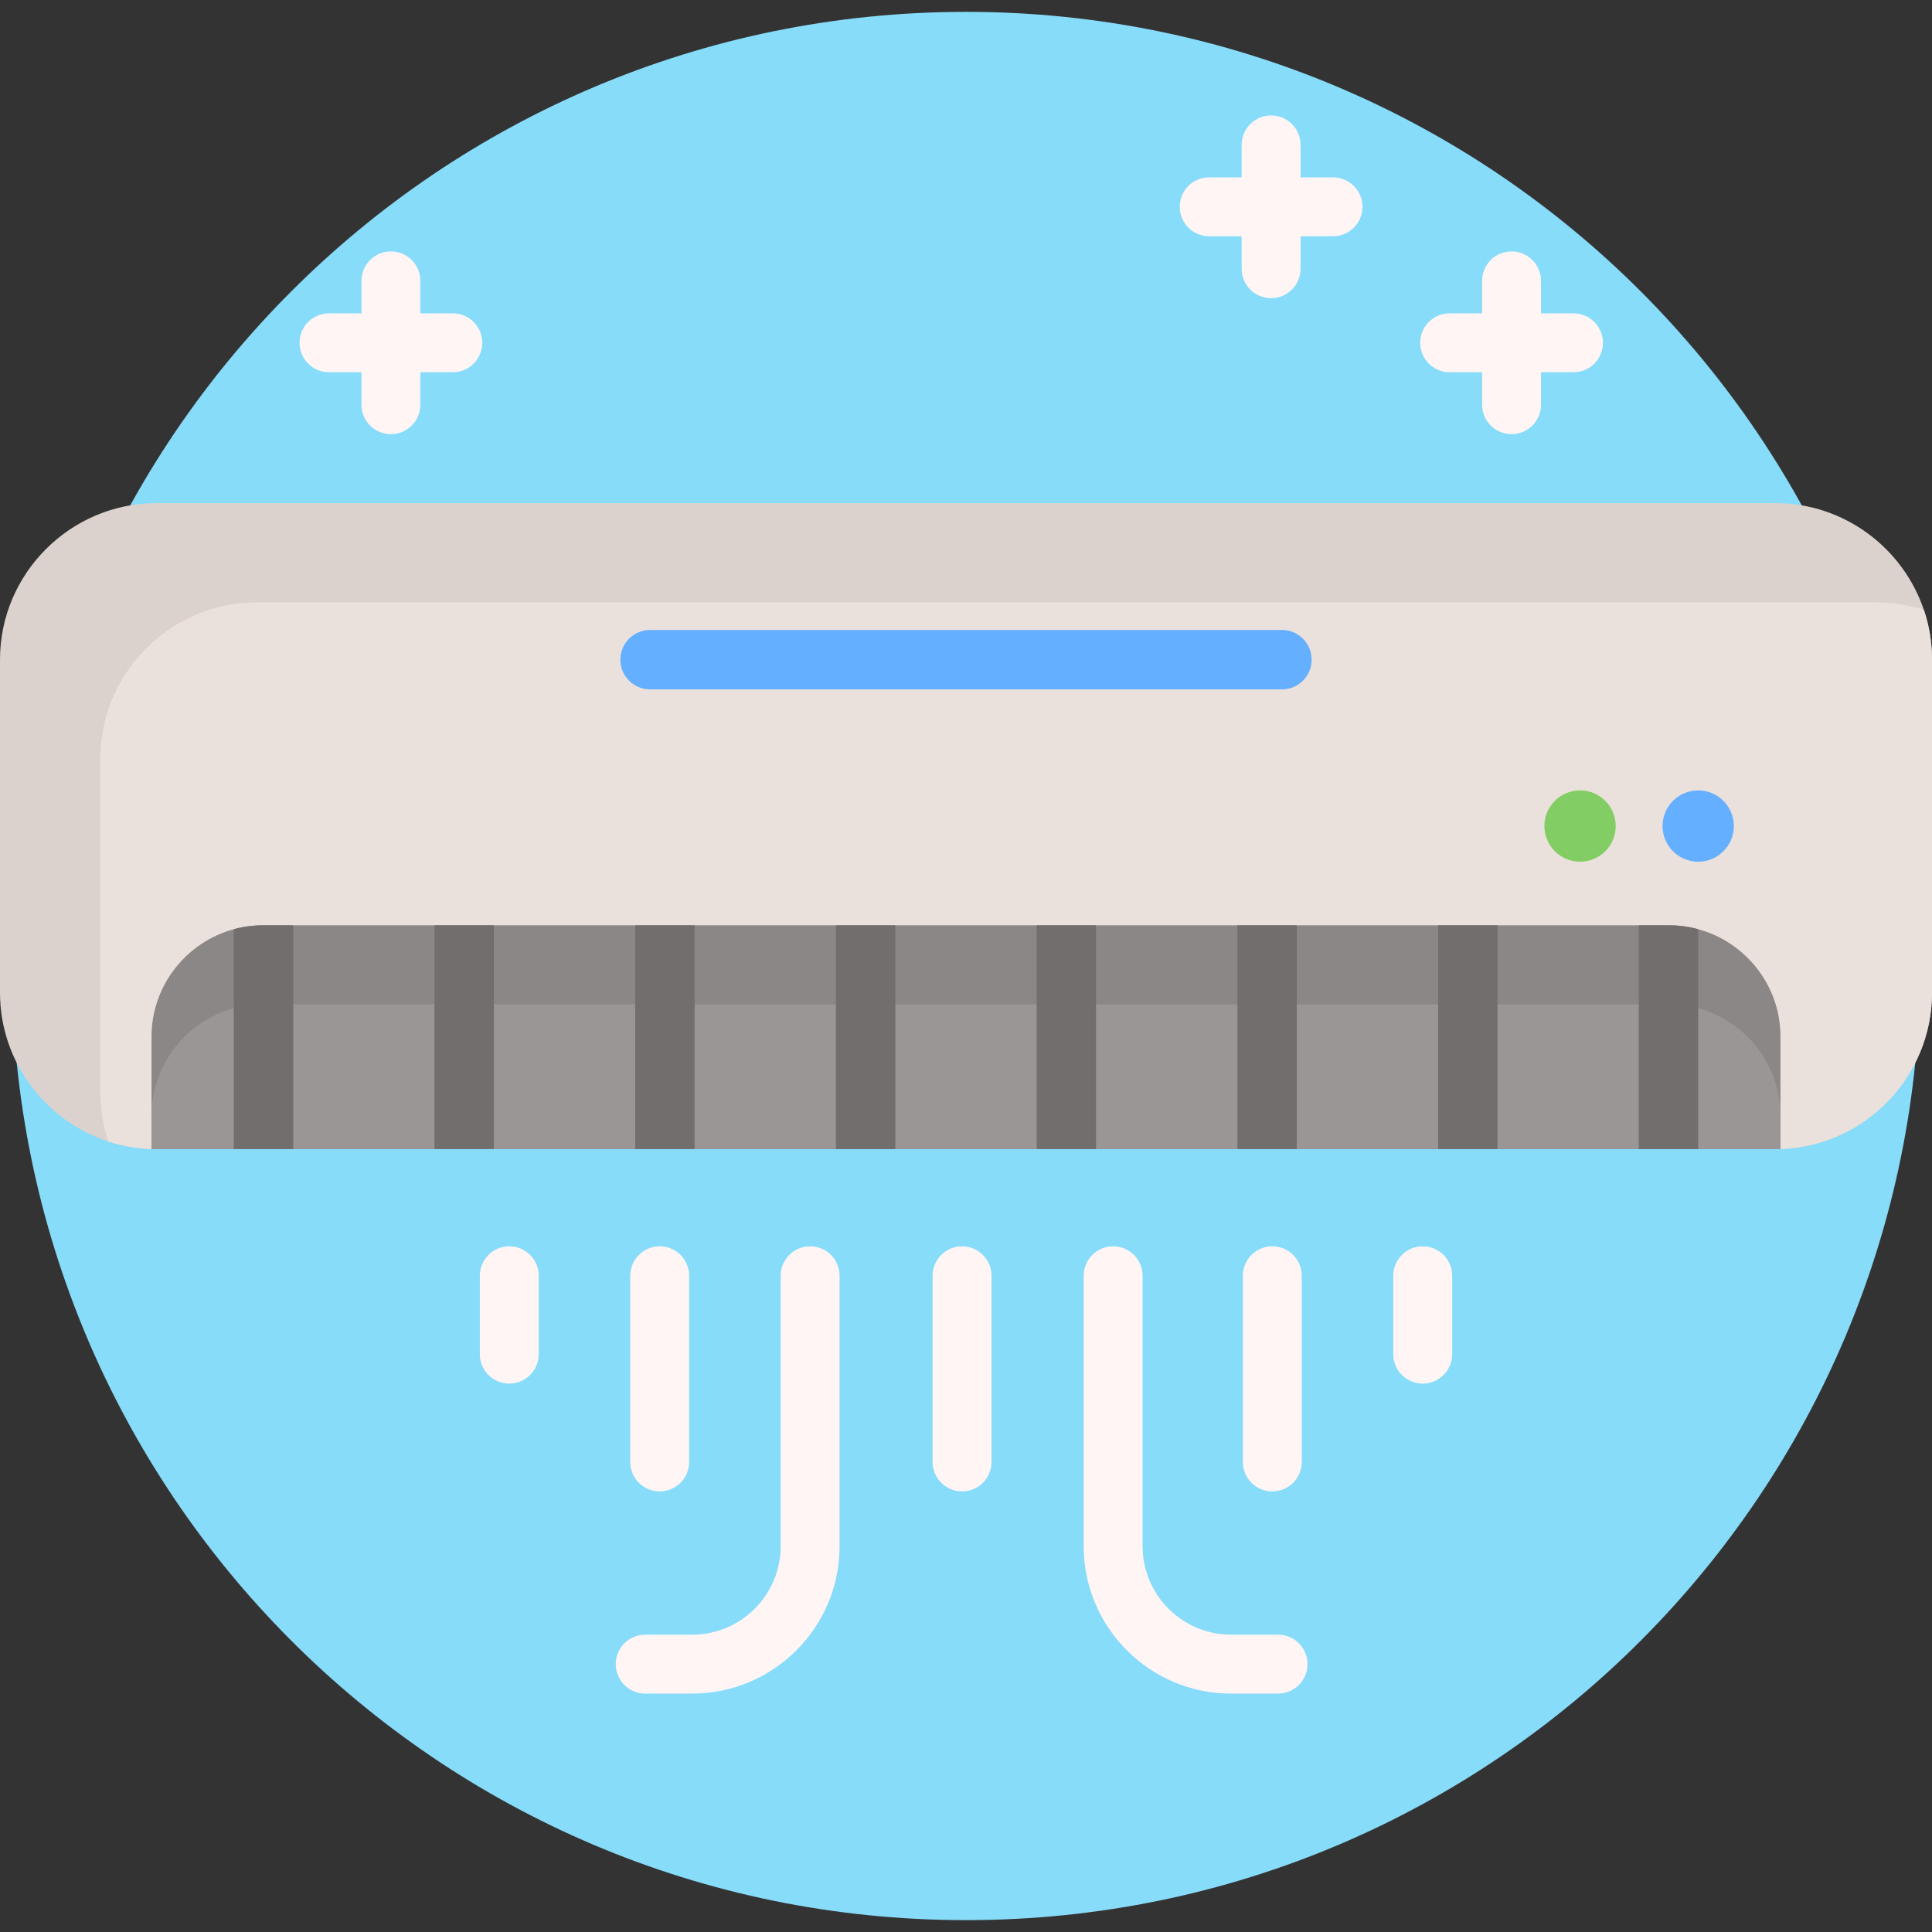 <?xml version="1.0" encoding="iso-8859-1"?>
<!-- Generator: Adobe Illustrator 19.0.0, SVG Export Plug-In . SVG Version: 6.00 Build 0)  -->
<svg version="1.1" id="Capa_1" xmlns="http://www.w3.org/2000/svg" xmlns:xlink="http://www.w3.org/1999/xlink" x="0px" y="0px"
	 viewBox="0 0 512 512" style="enable-background:new 0 0 512 512;" xml:space="preserve">
<rect x="0" y="0" width="512" height="512" fill="#333333" stroke="none"/>
<path style="fill:#87DCFA;" d="M508.856,256c0,138.761-112.281,252.856-252.856,252.856C115.791,508.856,3.145,395.106,3.145,256
	c0-139.649,113.207-252.856,252.856-252.856C395.909,3.144,508.856,116.591,508.856,256z"/>
<path style="fill:#DCD2CD;" d="M512,174.786v88.28c0,22.372-17.952,40.744-40.156,41.437c-0.431,0.01-0.871,0.021-1.302,0.021
	H41.458c-0.431,0-0.871-0.01-1.302-0.021c-3.969-0.126-7.8-0.809-11.411-1.984C12.115,297.122,0,281.438,0,263.066v-88.28
	c0-22.791,18.655-41.447,41.458-41.447h429.085c18.204,0,33.773,11.895,39.306,28.293C511.245,165.768,512,170.198,512,174.786z"/>
<path style="fill:#EBE1DC;" d="M512,174.786v88.28c0,22.372-17.952,40.744-40.156,41.437c-0.431,0.01-0.871,0.021-1.302,0.021
	H41.458c-0.431,0-0.871-0.01-1.302-0.021c-3.969-0.126-7.8-0.809-11.411-1.984c-1.396-4.136-2.152-8.566-2.152-13.165v-88.279
	c0-22.791,18.656-41.447,41.458-41.447h429.085c4.43,0,8.703,0.703,12.713,2.005C511.245,165.768,512,170.198,512,174.786z"/>
<path style="fill:#8C8787;" d="M471.844,274.708v29.794c-0.431,0.01-0.871,0.021-1.302,0.021H41.458
	c-0.431,0-0.871-0.01-1.302-0.021v-29.794c0-13.563,9.28-25.059,21.805-28.46c2.446-0.672,5.029-1.029,7.685-1.029h372.709
	c2.656,0,5.238,0.357,7.685,1.029C462.564,249.649,471.844,261.145,471.844,274.708z"/>
<path style="fill:#9B9696;" d="M471.844,295.652v8.85c-0.431,0.01-0.871,0.021-1.302,0.021H41.458c-0.431,0-0.871-0.01-1.302-0.021
	v-8.85c0-16.22,13.27-29.49,29.49-29.49h372.709C458.574,266.163,471.844,279.432,471.844,295.652z"/>
<g>
	<path style="fill:#736E6E;" d="M77.708,245.219v59.305H61.961v-58.277c2.446-0.672,5.029-1.029,7.685-1.029h8.063V245.219z"/>
	<rect x="115.143" y="245.217" style="fill:#736E6E;" width="15.744" height="59.305"/>
	<rect x="168.338" y="245.217" style="fill:#736E6E;" width="15.744" height="59.305"/>
	<rect x="221.534" y="245.217" style="fill:#736E6E;" width="15.744" height="59.305"/>
	<rect x="274.719" y="245.217" style="fill:#736E6E;" width="15.744" height="59.305"/>
	<rect x="327.914" y="245.217" style="fill:#736E6E;" width="15.744" height="59.305"/>
	<rect x="381.11" y="245.217" style="fill:#736E6E;" width="15.744" height="59.305"/>
	<path style="fill:#736E6E;" d="M450.039,246.247v58.276h-15.747v-59.305h8.063C445.011,245.219,447.593,245.575,450.039,246.247z"
		/>
</g>
<circle style="fill:#82CD64;" cx="418.728" cy="218.911" r="9.449"/>
<g>
	<circle style="fill:#64AFFF;" cx="450.039" cy="218.911" r="9.449"/>
	<path style="fill:#64AFFF;" d="M339.724,182.692H172.277c-4.349,0-7.873-3.525-7.873-7.873c0-4.349,3.526-7.873,7.873-7.873
		h167.447c4.349,0,7.873,3.525,7.873,7.873C347.597,179.166,344.072,182.692,339.724,182.692z"/>
</g>
<g>
	<path style="fill:#FFF5F5;" d="M174.828,395.24c4.31,0,7.805-3.493,7.805-7.805v-49.347c0-4.311-3.494-7.805-7.805-7.805
		c-4.31,0-7.805,3.493-7.805,7.805v49.347C167.024,391.745,170.518,395.24,174.828,395.24z"/>
	<path style="fill:#FFF5F5;" d="M254.955,330.283c-4.31,0-7.805,3.493-7.805,7.805v49.347c0,4.311,3.494,7.805,7.805,7.805
		c4.31,0,7.805-3.493,7.805-7.805v-49.347C262.759,333.777,259.265,330.283,254.955,330.283z"/>
	<path style="fill:#FFF5F5;" d="M337.173,395.24c4.31,0,7.805-3.493,7.805-7.805v-49.347c0-4.311-3.494-7.805-7.805-7.805
		c-4.31,0-7.805,3.493-7.805,7.805v49.347C329.368,391.745,332.861,395.24,337.173,395.24z"/>
	<path style="fill:#FFF5F5;" d="M214.692,330.283c-4.31,0-7.805,3.493-7.805,7.805v71.671c0,12.931-10.518,23.449-23.449,23.449
		h-12.455c-4.31,0-7.805,3.493-7.805,7.805s3.494,7.805,7.805,7.805h12.455c21.536,0,39.058-17.522,39.058-39.058v-71.671
		C222.496,333.777,219.002,330.283,214.692,330.283z"/>
	<path style="fill:#FFF5F5;" d="M338.701,433.208h-12.455c-12.929,0-23.449-10.518-23.449-23.449v-71.671
		c0-4.311-3.494-7.805-7.805-7.805c-4.31,0-7.805,3.493-7.805,7.805v71.671c0,21.536,17.521,39.058,39.058,39.058h12.455
		c4.31,0,7.805-3.493,7.805-7.805C346.506,436.703,343.011,433.208,338.701,433.208z"/>
	<path style="fill:#FFF5F5;" d="M134.965,330.283c-4.31,0-7.805,3.493-7.805,7.805v20.771c0,4.311,3.494,7.805,7.805,7.805
		s7.805-3.493,7.805-7.805v-20.771C142.77,333.777,139.275,330.283,134.965,330.283z"/>
	<path style="fill:#FFF5F5;" d="M377.036,330.283c-4.31,0-7.805,3.493-7.805,7.805v20.771c0,4.311,3.494,7.805,7.805,7.805
		c4.31,0,7.805-3.493,7.805-7.805v-20.771C384.841,333.777,381.346,330.283,377.036,330.283z"/>
	<path style="fill:#FFF5F5;" d="M353.263,47.003h-8.604V38.4c0-4.311-3.494-7.805-7.805-7.805c-4.31,0-7.805,3.493-7.805,7.805
		v8.604h-8.604c-4.311,0-7.805,3.494-7.805,7.805s3.493,7.805,7.805,7.805h8.604v8.604c0,4.311,3.494,7.805,7.805,7.805
		c4.31,0,7.805-3.493,7.805-7.805v-8.604h8.604c4.311,0,7.805-3.494,7.805-7.805S357.574,47.003,353.263,47.003z"/>
	<path style="fill:#FFF5F5;" d="M416.988,83.039h-8.604v-8.604c0-4.311-3.494-7.805-7.805-7.805s-7.805,3.493-7.805,7.805v8.604
		h-8.604c-4.311,0-7.805,3.494-7.805,7.805s3.493,7.805,7.805,7.805h8.604v8.604c0,4.311,3.494,7.805,7.805,7.805
		s7.805-3.493,7.805-7.805v-8.604h8.604c4.311,0,7.805-3.494,7.805-7.805S421.299,83.039,416.988,83.039z"/>
	<path style="fill:#FFF5F5;" d="M120,83.039h-8.604v-8.604c0-4.311-3.494-7.805-7.805-7.805c-4.31,0-7.805,3.493-7.805,7.805v8.604
		h-8.604c-4.311,0-7.805,3.494-7.805,7.805s3.493,7.805,7.805,7.805h8.604v8.604c0,4.311,3.494,7.805,7.805,7.805
		c4.31,0,7.805-3.493,7.805-7.805v-8.604H120c4.311,0,7.805-3.494,7.805-7.805S124.311,83.039,120,83.039z"/>
</g>
<g>
</g>
<g>
</g>
<g>
</g>
<g>
</g>
<g>
</g>
<g>
</g>
<g>
</g>
<g>
</g>
<g>
</g>
<g>
</g>
<g>
</g>
<g>
</g>
<g>
</g>
<g>
</g>
<g>
</g>
</svg>
